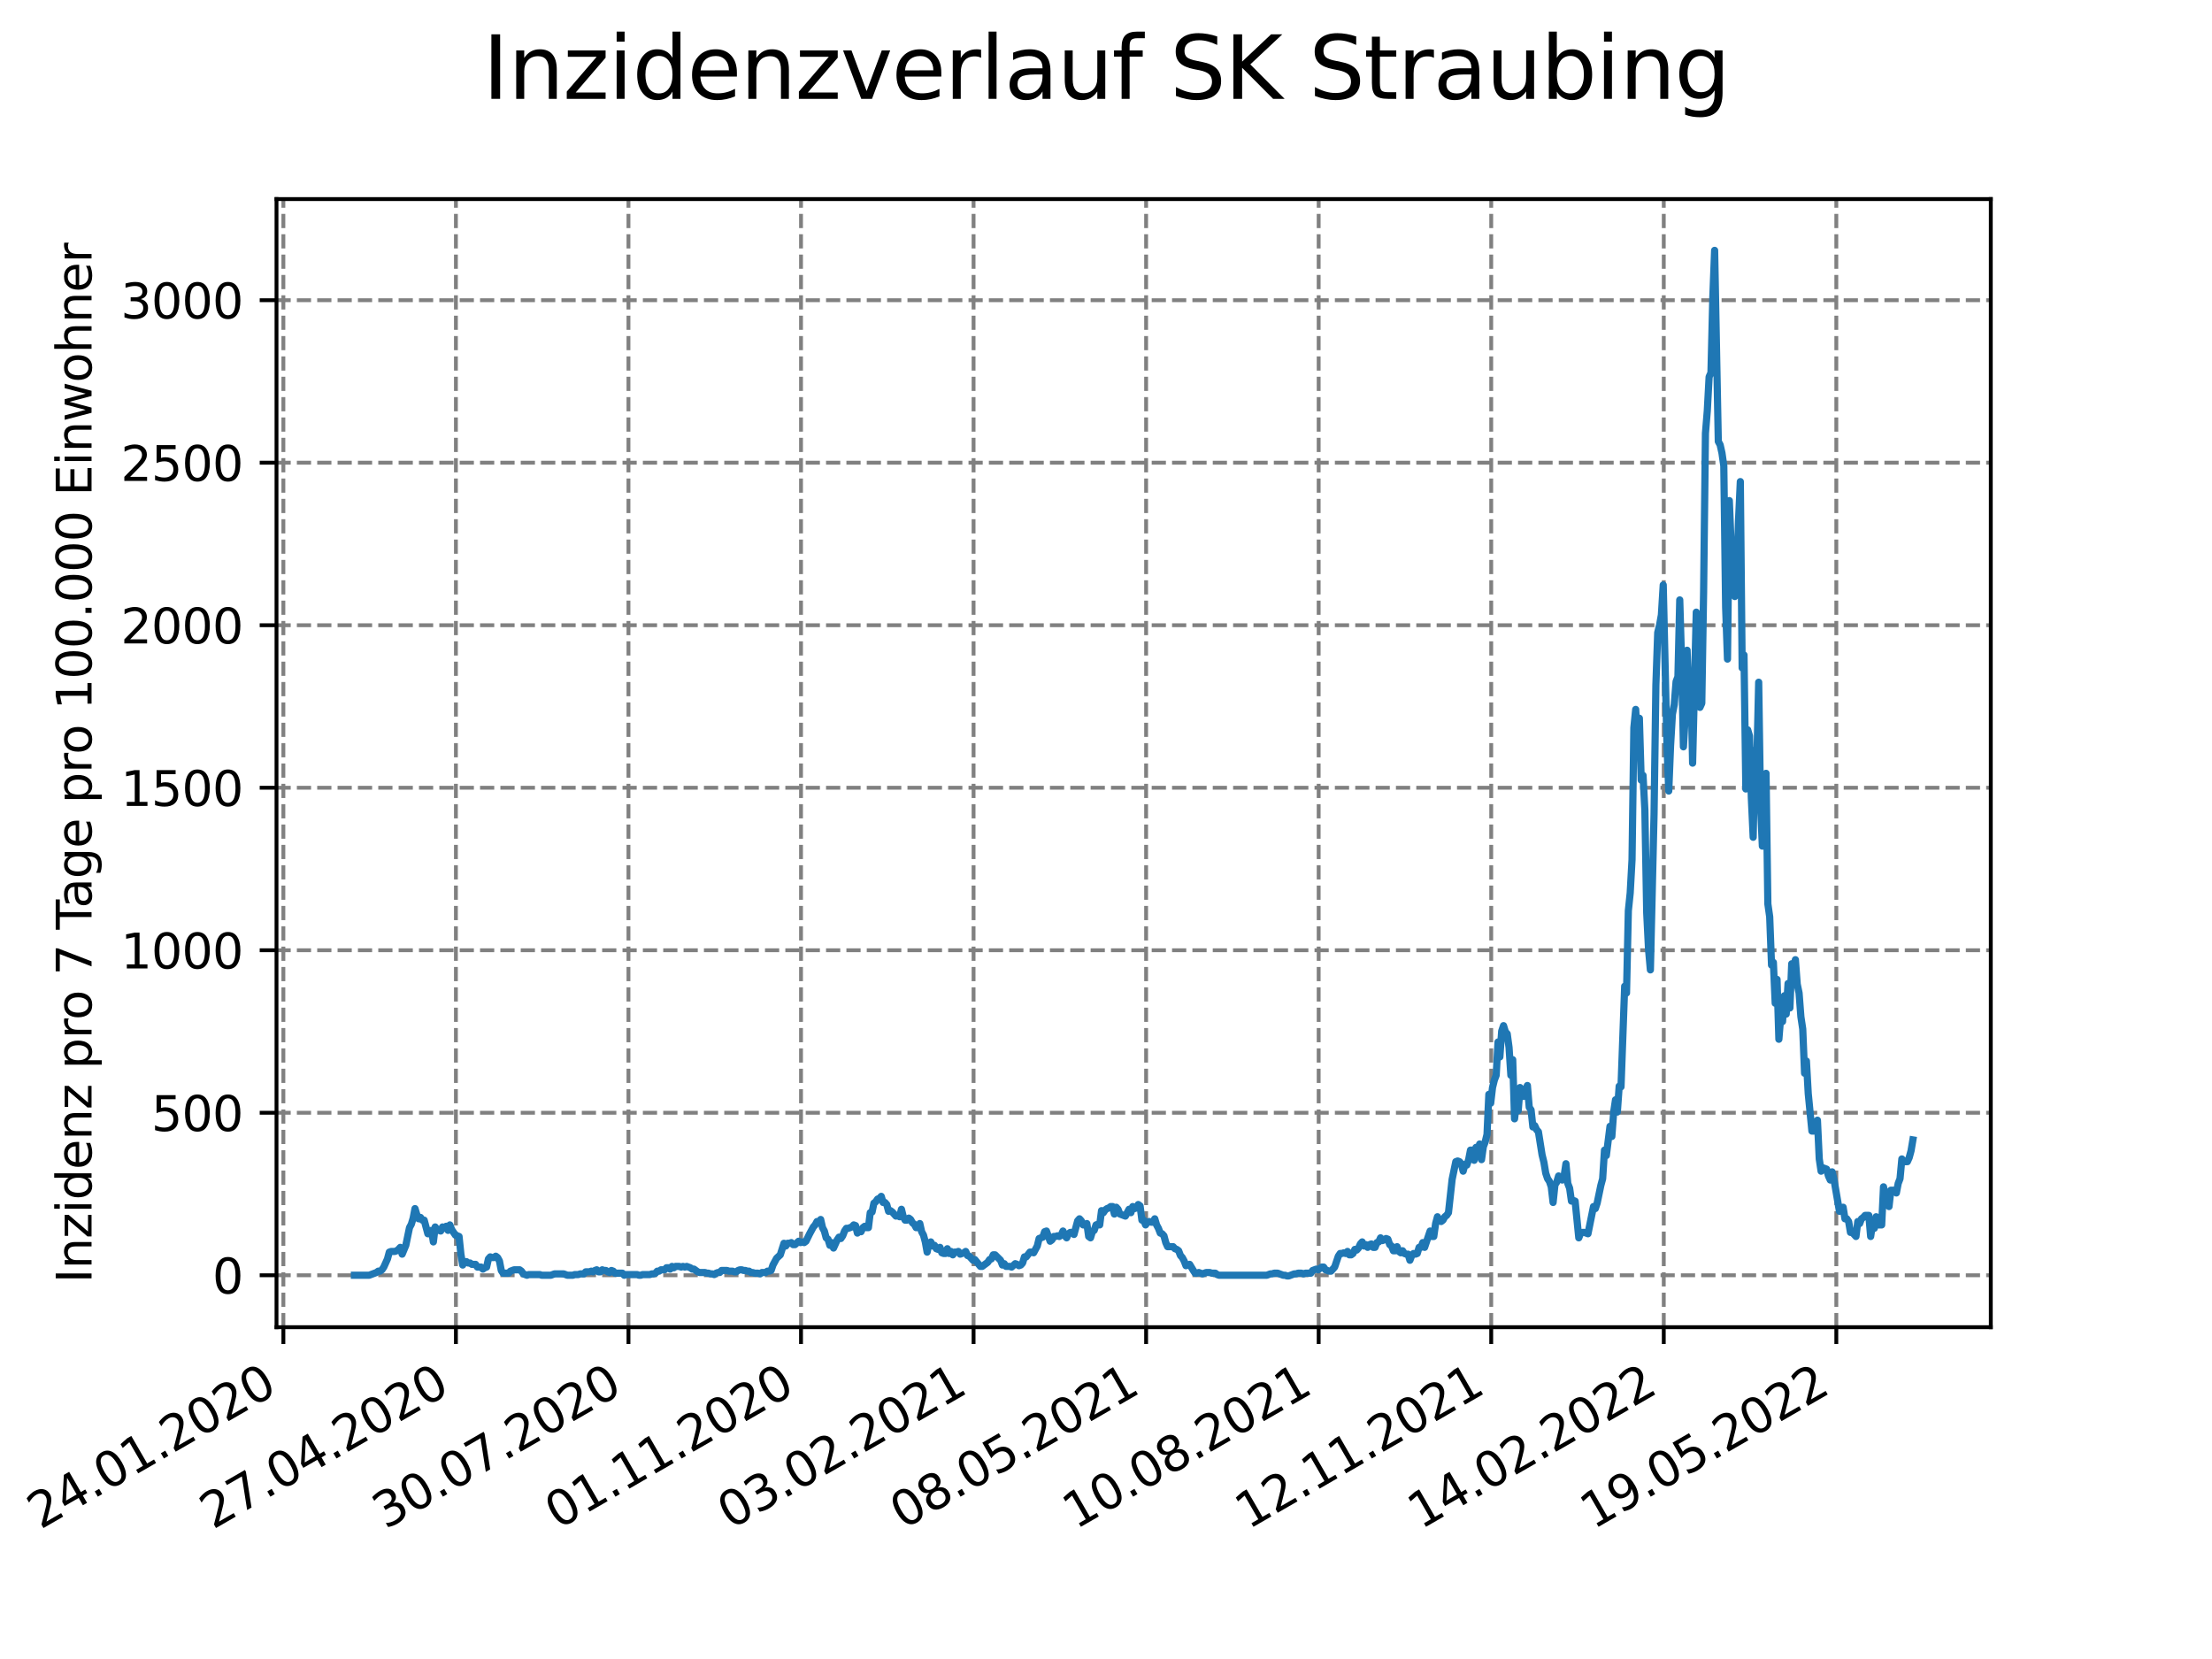 <?xml version="1.0" encoding="utf-8" standalone="no"?>
<!DOCTYPE svg PUBLIC "-//W3C//DTD SVG 1.1//EN"
  "http://www.w3.org/Graphics/SVG/1.1/DTD/svg11.dtd">
<svg xmlns:xlink="http://www.w3.org/1999/xlink" width="460.8pt" height="345.6pt" viewBox="0 0 460.8 345.6" xmlns="http://www.w3.org/2000/svg" version="1.1">
 <defs>
  <style type="text/css">*{stroke-linejoin: round; stroke-linecap: butt}</style>
 </defs>
 <g id="figure_1">
  <g id="patch_1">
   <path d="M 0 345.6 
L 460.8 345.6 
L 460.8 0 
L 0 0 
z
" style="fill: #ffffff"/>
  </g>
  <g id="axes_1">
   <g id="patch_2">
    <path d="M 57.6 276.48 
L 414.72 276.48 
L 414.72 41.472 
L 57.6 41.472 
z
" style="fill: #ffffff"/>
   </g>
   <g id="matplotlib.axis_1">
    <g id="xtick_1">
     <g id="line2d_1">
      <path d="M 59.031 276.48 
L 59.031 41.472 
" clip-path="url(#pa805d84075)" style="fill: none; stroke-dasharray: 2.96,1.28; stroke-dashoffset: 0; stroke: #808080; stroke-width: 0.8"/>
     </g>
     <g id="line2d_2">
      <defs>
       <path id="m23234b7710" d="M 0 0 
L 0 3.5 
" style="stroke: #000000; stroke-width: 0.8"/>
      </defs>
      <g>
       <use xlink:href="#m23234b7710" x="59.031" y="276.48" style="stroke: #000000; stroke-width: 0.8"/>
      </g>
     </g>
     <g id="text_1">
      <!-- 24.01.2020 -->
      <g transform="translate(8.406 318.689)rotate(-30)scale(0.1 -0.1)">
       <defs>
        <path id="DejaVuSans-32" d="M 1228 531 
L 3431 531 
L 3431 0 
L 469 0 
L 469 531 
Q 828 903 1448 1529 
Q 2069 2156 2228 2338 
Q 2531 2678 2651 2914 
Q 2772 3150 2772 3378 
Q 2772 3750 2511 3984 
Q 2250 4219 1831 4219 
Q 1534 4219 1204 4116 
Q 875 4013 500 3803 
L 500 4441 
Q 881 4594 1212 4672 
Q 1544 4750 1819 4750 
Q 2544 4750 2975 4387 
Q 3406 4025 3406 3419 
Q 3406 3131 3298 2873 
Q 3191 2616 2906 2266 
Q 2828 2175 2409 1742 
Q 1991 1309 1228 531 
z
" transform="scale(0.016)"/>
        <path id="DejaVuSans-34" d="M 2419 4116 
L 825 1625 
L 2419 1625 
L 2419 4116 
z
M 2253 4666 
L 3047 4666 
L 3047 1625 
L 3713 1625 
L 3713 1100 
L 3047 1100 
L 3047 0 
L 2419 0 
L 2419 1100 
L 313 1100 
L 313 1709 
L 2253 4666 
z
" transform="scale(0.016)"/>
        <path id="DejaVuSans-2e" d="M 684 794 
L 1344 794 
L 1344 0 
L 684 0 
L 684 794 
z
" transform="scale(0.016)"/>
        <path id="DejaVuSans-30" d="M 2034 4250 
Q 1547 4250 1301 3770 
Q 1056 3291 1056 2328 
Q 1056 1369 1301 889 
Q 1547 409 2034 409 
Q 2525 409 2770 889 
Q 3016 1369 3016 2328 
Q 3016 3291 2770 3770 
Q 2525 4250 2034 4250 
z
M 2034 4750 
Q 2819 4750 3233 4129 
Q 3647 3509 3647 2328 
Q 3647 1150 3233 529 
Q 2819 -91 2034 -91 
Q 1250 -91 836 529 
Q 422 1150 422 2328 
Q 422 3509 836 4129 
Q 1250 4750 2034 4750 
z
" transform="scale(0.016)"/>
        <path id="DejaVuSans-31" d="M 794 531 
L 1825 531 
L 1825 4091 
L 703 3866 
L 703 4441 
L 1819 4666 
L 2450 4666 
L 2450 531 
L 3481 531 
L 3481 0 
L 794 0 
L 794 531 
z
" transform="scale(0.016)"/>
       </defs>
       <use xlink:href="#DejaVuSans-32"/>
       <use xlink:href="#DejaVuSans-34" x="63.623"/>
       <use xlink:href="#DejaVuSans-2e" x="127.246"/>
       <use xlink:href="#DejaVuSans-30" x="159.033"/>
       <use xlink:href="#DejaVuSans-31" x="222.656"/>
       <use xlink:href="#DejaVuSans-2e" x="286.279"/>
       <use xlink:href="#DejaVuSans-32" x="318.066"/>
       <use xlink:href="#DejaVuSans-30" x="381.689"/>
       <use xlink:href="#DejaVuSans-32" x="445.312"/>
       <use xlink:href="#DejaVuSans-30" x="508.936"/>
      </g>
     </g>
    </g>
    <g id="xtick_2">
     <g id="line2d_3">
      <path d="M 94.976 276.48 
L 94.976 41.472 
" clip-path="url(#pa805d84075)" style="fill: none; stroke-dasharray: 2.96,1.28; stroke-dashoffset: 0; stroke: #808080; stroke-width: 0.8"/>
     </g>
     <g id="line2d_4">
      <g>
       <use xlink:href="#m23234b7710" x="94.976" y="276.48" style="stroke: #000000; stroke-width: 0.8"/>
      </g>
     </g>
     <g id="text_2">
      <!-- 27.04.2020 -->
      <g transform="translate(44.351 318.689)rotate(-30)scale(0.1 -0.1)">
       <defs>
        <path id="DejaVuSans-37" d="M 525 4666 
L 3525 4666 
L 3525 4397 
L 1831 0 
L 1172 0 
L 2766 4134 
L 525 4134 
L 525 4666 
z
" transform="scale(0.016)"/>
       </defs>
       <use xlink:href="#DejaVuSans-32"/>
       <use xlink:href="#DejaVuSans-37" x="63.623"/>
       <use xlink:href="#DejaVuSans-2e" x="127.246"/>
       <use xlink:href="#DejaVuSans-30" x="159.033"/>
       <use xlink:href="#DejaVuSans-34" x="222.656"/>
       <use xlink:href="#DejaVuSans-2e" x="286.279"/>
       <use xlink:href="#DejaVuSans-32" x="318.066"/>
       <use xlink:href="#DejaVuSans-30" x="381.689"/>
       <use xlink:href="#DejaVuSans-32" x="445.312"/>
       <use xlink:href="#DejaVuSans-30" x="508.936"/>
      </g>
     </g>
    </g>
    <g id="xtick_3">
     <g id="line2d_5">
      <path d="M 130.921 276.48 
L 130.921 41.472 
" clip-path="url(#pa805d84075)" style="fill: none; stroke-dasharray: 2.96,1.28; stroke-dashoffset: 0; stroke: #808080; stroke-width: 0.8"/>
     </g>
     <g id="line2d_6">
      <g>
       <use xlink:href="#m23234b7710" x="130.921" y="276.48" style="stroke: #000000; stroke-width: 0.8"/>
      </g>
     </g>
     <g id="text_3">
      <!-- 30.07.2020 -->
      <g transform="translate(80.296 318.689)rotate(-30)scale(0.1 -0.1)">
       <defs>
        <path id="DejaVuSans-33" d="M 2597 2516 
Q 3050 2419 3304 2112 
Q 3559 1806 3559 1356 
Q 3559 666 3084 287 
Q 2609 -91 1734 -91 
Q 1441 -91 1130 -33 
Q 819 25 488 141 
L 488 750 
Q 750 597 1062 519 
Q 1375 441 1716 441 
Q 2309 441 2620 675 
Q 2931 909 2931 1356 
Q 2931 1769 2642 2001 
Q 2353 2234 1838 2234 
L 1294 2234 
L 1294 2753 
L 1863 2753 
Q 2328 2753 2575 2939 
Q 2822 3125 2822 3475 
Q 2822 3834 2567 4026 
Q 2313 4219 1838 4219 
Q 1578 4219 1281 4162 
Q 984 4106 628 3988 
L 628 4550 
Q 988 4650 1302 4700 
Q 1616 4750 1894 4750 
Q 2613 4750 3031 4423 
Q 3450 4097 3450 3541 
Q 3450 3153 3228 2886 
Q 3006 2619 2597 2516 
z
" transform="scale(0.016)"/>
       </defs>
       <use xlink:href="#DejaVuSans-33"/>
       <use xlink:href="#DejaVuSans-30" x="63.623"/>
       <use xlink:href="#DejaVuSans-2e" x="127.246"/>
       <use xlink:href="#DejaVuSans-30" x="159.033"/>
       <use xlink:href="#DejaVuSans-37" x="222.656"/>
       <use xlink:href="#DejaVuSans-2e" x="286.279"/>
       <use xlink:href="#DejaVuSans-32" x="318.066"/>
       <use xlink:href="#DejaVuSans-30" x="381.689"/>
       <use xlink:href="#DejaVuSans-32" x="445.312"/>
       <use xlink:href="#DejaVuSans-30" x="508.936"/>
      </g>
     </g>
    </g>
    <g id="xtick_4">
     <g id="line2d_7">
      <path d="M 166.867 276.48 
L 166.867 41.472 
" clip-path="url(#pa805d84075)" style="fill: none; stroke-dasharray: 2.96,1.28; stroke-dashoffset: 0; stroke: #808080; stroke-width: 0.8"/>
     </g>
     <g id="line2d_8">
      <g>
       <use xlink:href="#m23234b7710" x="166.867" y="276.48" style="stroke: #000000; stroke-width: 0.8"/>
      </g>
     </g>
     <g id="text_4">
      <!-- 01.11.2020 -->
      <g transform="translate(116.241 318.689)rotate(-30)scale(0.1 -0.1)">
       <use xlink:href="#DejaVuSans-30"/>
       <use xlink:href="#DejaVuSans-31" x="63.623"/>
       <use xlink:href="#DejaVuSans-2e" x="127.246"/>
       <use xlink:href="#DejaVuSans-31" x="159.033"/>
       <use xlink:href="#DejaVuSans-31" x="222.656"/>
       <use xlink:href="#DejaVuSans-2e" x="286.279"/>
       <use xlink:href="#DejaVuSans-32" x="318.066"/>
       <use xlink:href="#DejaVuSans-30" x="381.689"/>
       <use xlink:href="#DejaVuSans-32" x="445.312"/>
       <use xlink:href="#DejaVuSans-30" x="508.936"/>
      </g>
     </g>
    </g>
    <g id="xtick_5">
     <g id="line2d_9">
      <path d="M 202.812 276.48 
L 202.812 41.472 
" clip-path="url(#pa805d84075)" style="fill: none; stroke-dasharray: 2.96,1.28; stroke-dashoffset: 0; stroke: #808080; stroke-width: 0.8"/>
     </g>
     <g id="line2d_10">
      <g>
       <use xlink:href="#m23234b7710" x="202.812" y="276.48" style="stroke: #000000; stroke-width: 0.8"/>
      </g>
     </g>
     <g id="text_5">
      <!-- 03.02.2021 -->
      <g transform="translate(152.187 318.689)rotate(-30)scale(0.1 -0.1)">
       <use xlink:href="#DejaVuSans-30"/>
       <use xlink:href="#DejaVuSans-33" x="63.623"/>
       <use xlink:href="#DejaVuSans-2e" x="127.246"/>
       <use xlink:href="#DejaVuSans-30" x="159.033"/>
       <use xlink:href="#DejaVuSans-32" x="222.656"/>
       <use xlink:href="#DejaVuSans-2e" x="286.279"/>
       <use xlink:href="#DejaVuSans-32" x="318.066"/>
       <use xlink:href="#DejaVuSans-30" x="381.689"/>
       <use xlink:href="#DejaVuSans-32" x="445.312"/>
       <use xlink:href="#DejaVuSans-31" x="508.936"/>
      </g>
     </g>
    </g>
    <g id="xtick_6">
     <g id="line2d_11">
      <path d="M 238.757 276.48 
L 238.757 41.472 
" clip-path="url(#pa805d84075)" style="fill: none; stroke-dasharray: 2.96,1.28; stroke-dashoffset: 0; stroke: #808080; stroke-width: 0.8"/>
     </g>
     <g id="line2d_12">
      <g>
       <use xlink:href="#m23234b7710" x="238.757" y="276.48" style="stroke: #000000; stroke-width: 0.8"/>
      </g>
     </g>
     <g id="text_6">
      <!-- 08.05.2021 -->
      <g transform="translate(188.132 318.689)rotate(-30)scale(0.1 -0.1)">
       <defs>
        <path id="DejaVuSans-38" d="M 2034 2216 
Q 1584 2216 1326 1975 
Q 1069 1734 1069 1313 
Q 1069 891 1326 650 
Q 1584 409 2034 409 
Q 2484 409 2743 651 
Q 3003 894 3003 1313 
Q 3003 1734 2745 1975 
Q 2488 2216 2034 2216 
z
M 1403 2484 
Q 997 2584 770 2862 
Q 544 3141 544 3541 
Q 544 4100 942 4425 
Q 1341 4750 2034 4750 
Q 2731 4750 3128 4425 
Q 3525 4100 3525 3541 
Q 3525 3141 3298 2862 
Q 3072 2584 2669 2484 
Q 3125 2378 3379 2068 
Q 3634 1759 3634 1313 
Q 3634 634 3220 271 
Q 2806 -91 2034 -91 
Q 1263 -91 848 271 
Q 434 634 434 1313 
Q 434 1759 690 2068 
Q 947 2378 1403 2484 
z
M 1172 3481 
Q 1172 3119 1398 2916 
Q 1625 2713 2034 2713 
Q 2441 2713 2670 2916 
Q 2900 3119 2900 3481 
Q 2900 3844 2670 4047 
Q 2441 4250 2034 4250 
Q 1625 4250 1398 4047 
Q 1172 3844 1172 3481 
z
" transform="scale(0.016)"/>
        <path id="DejaVuSans-35" d="M 691 4666 
L 3169 4666 
L 3169 4134 
L 1269 4134 
L 1269 2991 
Q 1406 3038 1543 3061 
Q 1681 3084 1819 3084 
Q 2600 3084 3056 2656 
Q 3513 2228 3513 1497 
Q 3513 744 3044 326 
Q 2575 -91 1722 -91 
Q 1428 -91 1123 -41 
Q 819 9 494 109 
L 494 744 
Q 775 591 1075 516 
Q 1375 441 1709 441 
Q 2250 441 2565 725 
Q 2881 1009 2881 1497 
Q 2881 1984 2565 2268 
Q 2250 2553 1709 2553 
Q 1456 2553 1204 2497 
Q 953 2441 691 2322 
L 691 4666 
z
" transform="scale(0.016)"/>
       </defs>
       <use xlink:href="#DejaVuSans-30"/>
       <use xlink:href="#DejaVuSans-38" x="63.623"/>
       <use xlink:href="#DejaVuSans-2e" x="127.246"/>
       <use xlink:href="#DejaVuSans-30" x="159.033"/>
       <use xlink:href="#DejaVuSans-35" x="222.656"/>
       <use xlink:href="#DejaVuSans-2e" x="286.279"/>
       <use xlink:href="#DejaVuSans-32" x="318.066"/>
       <use xlink:href="#DejaVuSans-30" x="381.689"/>
       <use xlink:href="#DejaVuSans-32" x="445.312"/>
       <use xlink:href="#DejaVuSans-31" x="508.936"/>
      </g>
     </g>
    </g>
    <g id="xtick_7">
     <g id="line2d_13">
      <path d="M 274.702 276.48 
L 274.702 41.472 
" clip-path="url(#pa805d84075)" style="fill: none; stroke-dasharray: 2.96,1.28; stroke-dashoffset: 0; stroke: #808080; stroke-width: 0.8"/>
     </g>
     <g id="line2d_14">
      <g>
       <use xlink:href="#m23234b7710" x="274.702" y="276.48" style="stroke: #000000; stroke-width: 0.8"/>
      </g>
     </g>
     <g id="text_7">
      <!-- 10.08.2021 -->
      <g transform="translate(224.077 318.689)rotate(-30)scale(0.1 -0.1)">
       <use xlink:href="#DejaVuSans-31"/>
       <use xlink:href="#DejaVuSans-30" x="63.623"/>
       <use xlink:href="#DejaVuSans-2e" x="127.246"/>
       <use xlink:href="#DejaVuSans-30" x="159.033"/>
       <use xlink:href="#DejaVuSans-38" x="222.656"/>
       <use xlink:href="#DejaVuSans-2e" x="286.279"/>
       <use xlink:href="#DejaVuSans-32" x="318.066"/>
       <use xlink:href="#DejaVuSans-30" x="381.689"/>
       <use xlink:href="#DejaVuSans-32" x="445.312"/>
       <use xlink:href="#DejaVuSans-31" x="508.936"/>
      </g>
     </g>
    </g>
    <g id="xtick_8">
     <g id="line2d_15">
      <path d="M 310.648 276.48 
L 310.648 41.472 
" clip-path="url(#pa805d84075)" style="fill: none; stroke-dasharray: 2.96,1.28; stroke-dashoffset: 0; stroke: #808080; stroke-width: 0.8"/>
     </g>
     <g id="line2d_16">
      <g>
       <use xlink:href="#m23234b7710" x="310.648" y="276.48" style="stroke: #000000; stroke-width: 0.8"/>
      </g>
     </g>
     <g id="text_8">
      <!-- 12.11.2021 -->
      <g transform="translate(260.022 318.689)rotate(-30)scale(0.1 -0.1)">
       <use xlink:href="#DejaVuSans-31"/>
       <use xlink:href="#DejaVuSans-32" x="63.623"/>
       <use xlink:href="#DejaVuSans-2e" x="127.246"/>
       <use xlink:href="#DejaVuSans-31" x="159.033"/>
       <use xlink:href="#DejaVuSans-31" x="222.656"/>
       <use xlink:href="#DejaVuSans-2e" x="286.279"/>
       <use xlink:href="#DejaVuSans-32" x="318.066"/>
       <use xlink:href="#DejaVuSans-30" x="381.689"/>
       <use xlink:href="#DejaVuSans-32" x="445.312"/>
       <use xlink:href="#DejaVuSans-31" x="508.936"/>
      </g>
     </g>
    </g>
    <g id="xtick_9">
     <g id="line2d_17">
      <path d="M 346.593 276.48 
L 346.593 41.472 
" clip-path="url(#pa805d84075)" style="fill: none; stroke-dasharray: 2.96,1.28; stroke-dashoffset: 0; stroke: #808080; stroke-width: 0.8"/>
     </g>
     <g id="line2d_18">
      <g>
       <use xlink:href="#m23234b7710" x="346.593" y="276.48" style="stroke: #000000; stroke-width: 0.8"/>
      </g>
     </g>
     <g id="text_9">
      <!-- 14.02.2022 -->
      <g transform="translate(295.968 318.689)rotate(-30)scale(0.1 -0.1)">
       <use xlink:href="#DejaVuSans-31"/>
       <use xlink:href="#DejaVuSans-34" x="63.623"/>
       <use xlink:href="#DejaVuSans-2e" x="127.246"/>
       <use xlink:href="#DejaVuSans-30" x="159.033"/>
       <use xlink:href="#DejaVuSans-32" x="222.656"/>
       <use xlink:href="#DejaVuSans-2e" x="286.279"/>
       <use xlink:href="#DejaVuSans-32" x="318.066"/>
       <use xlink:href="#DejaVuSans-30" x="381.689"/>
       <use xlink:href="#DejaVuSans-32" x="445.312"/>
       <use xlink:href="#DejaVuSans-32" x="508.936"/>
      </g>
     </g>
    </g>
    <g id="xtick_10">
     <g id="line2d_19">
      <path d="M 382.538 276.48 
L 382.538 41.472 
" clip-path="url(#pa805d84075)" style="fill: none; stroke-dasharray: 2.96,1.28; stroke-dashoffset: 0; stroke: #808080; stroke-width: 0.8"/>
     </g>
     <g id="line2d_20">
      <g>
       <use xlink:href="#m23234b7710" x="382.538" y="276.48" style="stroke: #000000; stroke-width: 0.8"/>
      </g>
     </g>
     <g id="text_10">
      <!-- 19.05.2022 -->
      <g transform="translate(331.913 318.689)rotate(-30)scale(0.1 -0.1)">
       <defs>
        <path id="DejaVuSans-39" d="M 703 97 
L 703 672 
Q 941 559 1184 500 
Q 1428 441 1663 441 
Q 2288 441 2617 861 
Q 2947 1281 2994 2138 
Q 2813 1869 2534 1725 
Q 2256 1581 1919 1581 
Q 1219 1581 811 2004 
Q 403 2428 403 3163 
Q 403 3881 828 4315 
Q 1253 4750 1959 4750 
Q 2769 4750 3195 4129 
Q 3622 3509 3622 2328 
Q 3622 1225 3098 567 
Q 2575 -91 1691 -91 
Q 1453 -91 1209 -44 
Q 966 3 703 97 
z
M 1959 2075 
Q 2384 2075 2632 2365 
Q 2881 2656 2881 3163 
Q 2881 3666 2632 3958 
Q 2384 4250 1959 4250 
Q 1534 4250 1286 3958 
Q 1038 3666 1038 3163 
Q 1038 2656 1286 2365 
Q 1534 2075 1959 2075 
z
" transform="scale(0.016)"/>
       </defs>
       <use xlink:href="#DejaVuSans-31"/>
       <use xlink:href="#DejaVuSans-39" x="63.623"/>
       <use xlink:href="#DejaVuSans-2e" x="127.246"/>
       <use xlink:href="#DejaVuSans-30" x="159.033"/>
       <use xlink:href="#DejaVuSans-35" x="222.656"/>
       <use xlink:href="#DejaVuSans-2e" x="286.279"/>
       <use xlink:href="#DejaVuSans-32" x="318.066"/>
       <use xlink:href="#DejaVuSans-30" x="381.689"/>
       <use xlink:href="#DejaVuSans-32" x="445.312"/>
       <use xlink:href="#DejaVuSans-32" x="508.936"/>
      </g>
     </g>
    </g>
   </g>
   <g id="matplotlib.axis_2">
    <g id="ytick_1">
     <g id="line2d_21">
      <path d="M 57.6 265.656 
L 414.72 265.656 
" clip-path="url(#pa805d84075)" style="fill: none; stroke-dasharray: 2.96,1.28; stroke-dashoffset: 0; stroke: #808080; stroke-width: 0.8"/>
     </g>
     <g id="line2d_22">
      <defs>
       <path id="m316c65da62" d="M 0 0 
L -3.5 0 
" style="stroke: #000000; stroke-width: 0.8"/>
      </defs>
      <g>
       <use xlink:href="#m316c65da62" x="57.6" y="265.656" style="stroke: #000000; stroke-width: 0.8"/>
      </g>
     </g>
     <g id="text_11">
      <!-- 0 -->
      <g transform="translate(44.237 269.455)scale(0.1 -0.1)">
       <use xlink:href="#DejaVuSans-30"/>
      </g>
     </g>
    </g>
    <g id="ytick_2">
     <g id="line2d_23">
      <path d="M 57.6 231.803 
L 414.72 231.803 
" clip-path="url(#pa805d84075)" style="fill: none; stroke-dasharray: 2.96,1.28; stroke-dashoffset: 0; stroke: #808080; stroke-width: 0.8"/>
     </g>
     <g id="line2d_24">
      <g>
       <use xlink:href="#m316c65da62" x="57.6" y="231.803" style="stroke: #000000; stroke-width: 0.8"/>
      </g>
     </g>
     <g id="text_12">
      <!-- 500 -->
      <g transform="translate(31.512 235.602)scale(0.1 -0.1)">
       <use xlink:href="#DejaVuSans-35"/>
       <use xlink:href="#DejaVuSans-30" x="63.623"/>
       <use xlink:href="#DejaVuSans-30" x="127.246"/>
      </g>
     </g>
    </g>
    <g id="ytick_3">
     <g id="line2d_25">
      <path d="M 57.6 197.949 
L 414.72 197.949 
" clip-path="url(#pa805d84075)" style="fill: none; stroke-dasharray: 2.96,1.28; stroke-dashoffset: 0; stroke: #808080; stroke-width: 0.8"/>
     </g>
     <g id="line2d_26">
      <g>
       <use xlink:href="#m316c65da62" x="57.6" y="197.949" style="stroke: #000000; stroke-width: 0.8"/>
      </g>
     </g>
     <g id="text_13">
      <!-- 1000 -->
      <g transform="translate(25.15 201.748)scale(0.1 -0.1)">
       <use xlink:href="#DejaVuSans-31"/>
       <use xlink:href="#DejaVuSans-30" x="63.623"/>
       <use xlink:href="#DejaVuSans-30" x="127.246"/>
       <use xlink:href="#DejaVuSans-30" x="190.869"/>
      </g>
     </g>
    </g>
    <g id="ytick_4">
     <g id="line2d_27">
      <path d="M 57.6 164.095 
L 414.72 164.095 
" clip-path="url(#pa805d84075)" style="fill: none; stroke-dasharray: 2.96,1.28; stroke-dashoffset: 0; stroke: #808080; stroke-width: 0.8"/>
     </g>
     <g id="line2d_28">
      <g>
       <use xlink:href="#m316c65da62" x="57.6" y="164.095" style="stroke: #000000; stroke-width: 0.8"/>
      </g>
     </g>
     <g id="text_14">
      <!-- 1500 -->
      <g transform="translate(25.15 167.895)scale(0.1 -0.1)">
       <use xlink:href="#DejaVuSans-31"/>
       <use xlink:href="#DejaVuSans-35" x="63.623"/>
       <use xlink:href="#DejaVuSans-30" x="127.246"/>
       <use xlink:href="#DejaVuSans-30" x="190.869"/>
      </g>
     </g>
    </g>
    <g id="ytick_5">
     <g id="line2d_29">
      <path d="M 57.6 130.242 
L 414.72 130.242 
" clip-path="url(#pa805d84075)" style="fill: none; stroke-dasharray: 2.96,1.28; stroke-dashoffset: 0; stroke: #808080; stroke-width: 0.8"/>
     </g>
     <g id="line2d_30">
      <g>
       <use xlink:href="#m316c65da62" x="57.6" y="130.242" style="stroke: #000000; stroke-width: 0.8"/>
      </g>
     </g>
     <g id="text_15">
      <!-- 2000 -->
      <g transform="translate(25.15 134.041)scale(0.1 -0.1)">
       <use xlink:href="#DejaVuSans-32"/>
       <use xlink:href="#DejaVuSans-30" x="63.623"/>
       <use xlink:href="#DejaVuSans-30" x="127.246"/>
       <use xlink:href="#DejaVuSans-30" x="190.869"/>
      </g>
     </g>
    </g>
    <g id="ytick_6">
     <g id="line2d_31">
      <path d="M 57.6 96.388 
L 414.72 96.388 
" clip-path="url(#pa805d84075)" style="fill: none; stroke-dasharray: 2.96,1.28; stroke-dashoffset: 0; stroke: #808080; stroke-width: 0.8"/>
     </g>
     <g id="line2d_32">
      <g>
       <use xlink:href="#m316c65da62" x="57.6" y="96.388" style="stroke: #000000; stroke-width: 0.8"/>
      </g>
     </g>
     <g id="text_16">
      <!-- 2500 -->
      <g transform="translate(25.15 100.187)scale(0.1 -0.1)">
       <use xlink:href="#DejaVuSans-32"/>
       <use xlink:href="#DejaVuSans-35" x="63.623"/>
       <use xlink:href="#DejaVuSans-30" x="127.246"/>
       <use xlink:href="#DejaVuSans-30" x="190.869"/>
      </g>
     </g>
    </g>
    <g id="ytick_7">
     <g id="line2d_33">
      <path d="M 57.6 62.535 
L 414.72 62.535 
" clip-path="url(#pa805d84075)" style="fill: none; stroke-dasharray: 2.96,1.28; stroke-dashoffset: 0; stroke: #808080; stroke-width: 0.8"/>
     </g>
     <g id="line2d_34">
      <g>
       <use xlink:href="#m316c65da62" x="57.6" y="62.535" style="stroke: #000000; stroke-width: 0.8"/>
      </g>
     </g>
     <g id="text_17">
      <!-- 3000 -->
      <g transform="translate(25.15 66.334)scale(0.1 -0.1)">
       <use xlink:href="#DejaVuSans-33"/>
       <use xlink:href="#DejaVuSans-30" x="63.623"/>
       <use xlink:href="#DejaVuSans-30" x="127.246"/>
       <use xlink:href="#DejaVuSans-30" x="190.869"/>
      </g>
     </g>
    </g>
    <g id="text_18">
     <!-- Inzidenz pro 7 Tage pro 100.000 Einwohner -->
     <g transform="translate(19.07 267.301)rotate(-90)scale(0.1 -0.1)">
      <defs>
       <path id="DejaVuSans-49" d="M 628 4666 
L 1259 4666 
L 1259 0 
L 628 0 
L 628 4666 
z
" transform="scale(0.016)"/>
       <path id="DejaVuSans-6e" d="M 3513 2113 
L 3513 0 
L 2938 0 
L 2938 2094 
Q 2938 2591 2744 2837 
Q 2550 3084 2163 3084 
Q 1697 3084 1428 2787 
Q 1159 2491 1159 1978 
L 1159 0 
L 581 0 
L 581 3500 
L 1159 3500 
L 1159 2956 
Q 1366 3272 1645 3428 
Q 1925 3584 2291 3584 
Q 2894 3584 3203 3211 
Q 3513 2838 3513 2113 
z
" transform="scale(0.016)"/>
       <path id="DejaVuSans-7a" d="M 353 3500 
L 3084 3500 
L 3084 2975 
L 922 459 
L 3084 459 
L 3084 0 
L 275 0 
L 275 525 
L 2438 3041 
L 353 3041 
L 353 3500 
z
" transform="scale(0.016)"/>
       <path id="DejaVuSans-69" d="M 603 3500 
L 1178 3500 
L 1178 0 
L 603 0 
L 603 3500 
z
M 603 4863 
L 1178 4863 
L 1178 4134 
L 603 4134 
L 603 4863 
z
" transform="scale(0.016)"/>
       <path id="DejaVuSans-64" d="M 2906 2969 
L 2906 4863 
L 3481 4863 
L 3481 0 
L 2906 0 
L 2906 525 
Q 2725 213 2448 61 
Q 2172 -91 1784 -91 
Q 1150 -91 751 415 
Q 353 922 353 1747 
Q 353 2572 751 3078 
Q 1150 3584 1784 3584 
Q 2172 3584 2448 3432 
Q 2725 3281 2906 2969 
z
M 947 1747 
Q 947 1113 1208 752 
Q 1469 391 1925 391 
Q 2381 391 2643 752 
Q 2906 1113 2906 1747 
Q 2906 2381 2643 2742 
Q 2381 3103 1925 3103 
Q 1469 3103 1208 2742 
Q 947 2381 947 1747 
z
" transform="scale(0.016)"/>
       <path id="DejaVuSans-65" d="M 3597 1894 
L 3597 1613 
L 953 1613 
Q 991 1019 1311 708 
Q 1631 397 2203 397 
Q 2534 397 2845 478 
Q 3156 559 3463 722 
L 3463 178 
Q 3153 47 2828 -22 
Q 2503 -91 2169 -91 
Q 1331 -91 842 396 
Q 353 884 353 1716 
Q 353 2575 817 3079 
Q 1281 3584 2069 3584 
Q 2775 3584 3186 3129 
Q 3597 2675 3597 1894 
z
M 3022 2063 
Q 3016 2534 2758 2815 
Q 2500 3097 2075 3097 
Q 1594 3097 1305 2825 
Q 1016 2553 972 2059 
L 3022 2063 
z
" transform="scale(0.016)"/>
       <path id="DejaVuSans-20" transform="scale(0.016)"/>
       <path id="DejaVuSans-70" d="M 1159 525 
L 1159 -1331 
L 581 -1331 
L 581 3500 
L 1159 3500 
L 1159 2969 
Q 1341 3281 1617 3432 
Q 1894 3584 2278 3584 
Q 2916 3584 3314 3078 
Q 3713 2572 3713 1747 
Q 3713 922 3314 415 
Q 2916 -91 2278 -91 
Q 1894 -91 1617 61 
Q 1341 213 1159 525 
z
M 3116 1747 
Q 3116 2381 2855 2742 
Q 2594 3103 2138 3103 
Q 1681 3103 1420 2742 
Q 1159 2381 1159 1747 
Q 1159 1113 1420 752 
Q 1681 391 2138 391 
Q 2594 391 2855 752 
Q 3116 1113 3116 1747 
z
" transform="scale(0.016)"/>
       <path id="DejaVuSans-72" d="M 2631 2963 
Q 2534 3019 2420 3045 
Q 2306 3072 2169 3072 
Q 1681 3072 1420 2755 
Q 1159 2438 1159 1844 
L 1159 0 
L 581 0 
L 581 3500 
L 1159 3500 
L 1159 2956 
Q 1341 3275 1631 3429 
Q 1922 3584 2338 3584 
Q 2397 3584 2469 3576 
Q 2541 3569 2628 3553 
L 2631 2963 
z
" transform="scale(0.016)"/>
       <path id="DejaVuSans-6f" d="M 1959 3097 
Q 1497 3097 1228 2736 
Q 959 2375 959 1747 
Q 959 1119 1226 758 
Q 1494 397 1959 397 
Q 2419 397 2687 759 
Q 2956 1122 2956 1747 
Q 2956 2369 2687 2733 
Q 2419 3097 1959 3097 
z
M 1959 3584 
Q 2709 3584 3137 3096 
Q 3566 2609 3566 1747 
Q 3566 888 3137 398 
Q 2709 -91 1959 -91 
Q 1206 -91 779 398 
Q 353 888 353 1747 
Q 353 2609 779 3096 
Q 1206 3584 1959 3584 
z
" transform="scale(0.016)"/>
       <path id="DejaVuSans-54" d="M -19 4666 
L 3928 4666 
L 3928 4134 
L 2272 4134 
L 2272 0 
L 1638 0 
L 1638 4134 
L -19 4134 
L -19 4666 
z
" transform="scale(0.016)"/>
       <path id="DejaVuSans-61" d="M 2194 1759 
Q 1497 1759 1228 1600 
Q 959 1441 959 1056 
Q 959 750 1161 570 
Q 1363 391 1709 391 
Q 2188 391 2477 730 
Q 2766 1069 2766 1631 
L 2766 1759 
L 2194 1759 
z
M 3341 1997 
L 3341 0 
L 2766 0 
L 2766 531 
Q 2569 213 2275 61 
Q 1981 -91 1556 -91 
Q 1019 -91 701 211 
Q 384 513 384 1019 
Q 384 1609 779 1909 
Q 1175 2209 1959 2209 
L 2766 2209 
L 2766 2266 
Q 2766 2663 2505 2880 
Q 2244 3097 1772 3097 
Q 1472 3097 1187 3025 
Q 903 2953 641 2809 
L 641 3341 
Q 956 3463 1253 3523 
Q 1550 3584 1831 3584 
Q 2591 3584 2966 3190 
Q 3341 2797 3341 1997 
z
" transform="scale(0.016)"/>
       <path id="DejaVuSans-67" d="M 2906 1791 
Q 2906 2416 2648 2759 
Q 2391 3103 1925 3103 
Q 1463 3103 1205 2759 
Q 947 2416 947 1791 
Q 947 1169 1205 825 
Q 1463 481 1925 481 
Q 2391 481 2648 825 
Q 2906 1169 2906 1791 
z
M 3481 434 
Q 3481 -459 3084 -895 
Q 2688 -1331 1869 -1331 
Q 1566 -1331 1297 -1286 
Q 1028 -1241 775 -1147 
L 775 -588 
Q 1028 -725 1275 -790 
Q 1522 -856 1778 -856 
Q 2344 -856 2625 -561 
Q 2906 -266 2906 331 
L 2906 616 
Q 2728 306 2450 153 
Q 2172 0 1784 0 
Q 1141 0 747 490 
Q 353 981 353 1791 
Q 353 2603 747 3093 
Q 1141 3584 1784 3584 
Q 2172 3584 2450 3431 
Q 2728 3278 2906 2969 
L 2906 3500 
L 3481 3500 
L 3481 434 
z
" transform="scale(0.016)"/>
       <path id="DejaVuSans-45" d="M 628 4666 
L 3578 4666 
L 3578 4134 
L 1259 4134 
L 1259 2753 
L 3481 2753 
L 3481 2222 
L 1259 2222 
L 1259 531 
L 3634 531 
L 3634 0 
L 628 0 
L 628 4666 
z
" transform="scale(0.016)"/>
       <path id="DejaVuSans-77" d="M 269 3500 
L 844 3500 
L 1563 769 
L 2278 3500 
L 2956 3500 
L 3675 769 
L 4391 3500 
L 4966 3500 
L 4050 0 
L 3372 0 
L 2619 2869 
L 1863 0 
L 1184 0 
L 269 3500 
z
" transform="scale(0.016)"/>
       <path id="DejaVuSans-68" d="M 3513 2113 
L 3513 0 
L 2938 0 
L 2938 2094 
Q 2938 2591 2744 2837 
Q 2550 3084 2163 3084 
Q 1697 3084 1428 2787 
Q 1159 2491 1159 1978 
L 1159 0 
L 581 0 
L 581 4863 
L 1159 4863 
L 1159 2956 
Q 1366 3272 1645 3428 
Q 1925 3584 2291 3584 
Q 2894 3584 3203 3211 
Q 3513 2838 3513 2113 
z
" transform="scale(0.016)"/>
      </defs>
      <use xlink:href="#DejaVuSans-49"/>
      <use xlink:href="#DejaVuSans-6e" x="29.492"/>
      <use xlink:href="#DejaVuSans-7a" x="92.871"/>
      <use xlink:href="#DejaVuSans-69" x="145.361"/>
      <use xlink:href="#DejaVuSans-64" x="173.145"/>
      <use xlink:href="#DejaVuSans-65" x="236.621"/>
      <use xlink:href="#DejaVuSans-6e" x="298.145"/>
      <use xlink:href="#DejaVuSans-7a" x="361.523"/>
      <use xlink:href="#DejaVuSans-20" x="414.014"/>
      <use xlink:href="#DejaVuSans-70" x="445.801"/>
      <use xlink:href="#DejaVuSans-72" x="509.277"/>
      <use xlink:href="#DejaVuSans-6f" x="548.141"/>
      <use xlink:href="#DejaVuSans-20" x="609.322"/>
      <use xlink:href="#DejaVuSans-37" x="641.109"/>
      <use xlink:href="#DejaVuSans-20" x="704.732"/>
      <use xlink:href="#DejaVuSans-54" x="736.52"/>
      <use xlink:href="#DejaVuSans-61" x="781.104"/>
      <use xlink:href="#DejaVuSans-67" x="842.383"/>
      <use xlink:href="#DejaVuSans-65" x="905.859"/>
      <use xlink:href="#DejaVuSans-20" x="967.383"/>
      <use xlink:href="#DejaVuSans-70" x="999.17"/>
      <use xlink:href="#DejaVuSans-72" x="1062.646"/>
      <use xlink:href="#DejaVuSans-6f" x="1101.51"/>
      <use xlink:href="#DejaVuSans-20" x="1162.691"/>
      <use xlink:href="#DejaVuSans-31" x="1194.479"/>
      <use xlink:href="#DejaVuSans-30" x="1258.102"/>
      <use xlink:href="#DejaVuSans-30" x="1321.725"/>
      <use xlink:href="#DejaVuSans-2e" x="1385.348"/>
      <use xlink:href="#DejaVuSans-30" x="1417.135"/>
      <use xlink:href="#DejaVuSans-30" x="1480.758"/>
      <use xlink:href="#DejaVuSans-30" x="1544.381"/>
      <use xlink:href="#DejaVuSans-20" x="1608.004"/>
      <use xlink:href="#DejaVuSans-45" x="1639.791"/>
      <use xlink:href="#DejaVuSans-69" x="1702.975"/>
      <use xlink:href="#DejaVuSans-6e" x="1730.758"/>
      <use xlink:href="#DejaVuSans-77" x="1794.137"/>
      <use xlink:href="#DejaVuSans-6f" x="1875.924"/>
      <use xlink:href="#DejaVuSans-68" x="1937.105"/>
      <use xlink:href="#DejaVuSans-6e" x="2000.484"/>
      <use xlink:href="#DejaVuSans-65" x="2063.863"/>
      <use xlink:href="#DejaVuSans-72" x="2125.387"/>
     </g>
    </g>
   </g>
   <g id="line2d_35">
    <path d="M 73.833 265.656 
L 76.892 265.656 
L 78.421 265.089 
L 78.804 264.806 
L 79.186 264.806 
L 79.569 264.523 
L 79.951 263.956 
L 80.716 262.256 
L 81.098 260.839 
L 81.481 260.698 
L 82.245 260.698 
L 82.628 260.556 
L 83.01 260.273 
L 83.393 259.848 
L 83.775 261.264 
L 84.54 259.423 
L 85.305 255.739 
L 85.687 255.031 
L 86.069 253.756 
L 86.452 251.772 
L 86.834 253.047 
L 87.217 253.897 
L 87.599 253.614 
L 87.981 254.181 
L 88.364 254.181 
L 89.129 257.014 
L 89.511 257.014 
L 89.893 256.306 
L 90.276 258.714 
L 90.658 255.597 
L 91.041 256.164 
L 91.805 256.447 
L 92.188 255.597 
L 92.57 255.881 
L 92.953 255.456 
L 93.335 256.306 
L 93.717 255.172 
L 94.1 256.164 
L 94.865 257.297 
L 95.629 257.581 
L 96.012 261.264 
L 96.394 263.531 
L 96.777 262.823 
L 97.159 262.823 
L 97.541 263.106 
L 97.924 263.106 
L 98.306 263.389 
L 99.071 263.389 
L 99.453 263.956 
L 100.218 263.956 
L 100.6 264.381 
L 100.983 264.098 
L 101.365 263.956 
L 101.748 262.256 
L 102.13 261.831 
L 102.512 261.973 
L 102.895 261.973 
L 103.277 261.689 
L 103.66 261.973 
L 104.042 262.681 
L 104.424 264.664 
L 104.807 265.231 
L 105.954 265.231 
L 106.336 264.806 
L 107.101 264.523 
L 108.248 264.523 
L 108.631 264.806 
L 109.013 265.373 
L 109.778 265.656 
L 110.16 265.514 
L 112.455 265.514 
L 112.837 265.656 
L 114.749 265.656 
L 115.514 265.373 
L 117.426 265.373 
L 118.191 265.656 
L 119.338 265.656 
L 119.72 265.514 
L 120.485 265.514 
L 120.867 265.373 
L 121.632 265.373 
L 122.015 264.948 
L 122.779 264.948 
L 123.162 264.806 
L 123.544 264.948 
L 123.927 264.664 
L 124.309 264.523 
L 124.691 264.948 
L 125.074 264.948 
L 125.456 264.523 
L 125.839 264.664 
L 126.221 264.664 
L 126.603 264.948 
L 126.986 265.089 
L 127.368 264.664 
L 127.751 264.806 
L 128.133 265.231 
L 129.663 265.231 
L 130.045 265.656 
L 130.427 265.514 
L 132.722 265.514 
L 133.104 265.656 
L 133.487 265.656 
L 133.869 265.514 
L 135.399 265.514 
L 135.781 265.373 
L 136.163 265.373 
L 136.546 265.231 
L 136.928 264.806 
L 137.311 264.806 
L 137.693 264.523 
L 138.458 264.523 
L 138.84 264.098 
L 139.223 264.098 
L 139.605 264.381 
L 139.987 263.814 
L 140.37 264.098 
L 140.752 263.814 
L 141.517 263.814 
L 141.899 263.956 
L 142.282 263.814 
L 142.664 263.956 
L 143.046 263.814 
L 143.811 264.098 
L 144.194 264.381 
L 144.576 264.381 
L 145.341 264.948 
L 145.723 265.089 
L 146.87 265.089 
L 147.253 265.231 
L 147.635 265.231 
L 148.018 265.373 
L 148.4 265.373 
L 148.782 265.514 
L 149.165 265.231 
L 149.547 265.089 
L 149.93 265.089 
L 150.312 264.664 
L 151.459 264.664 
L 151.842 264.806 
L 152.606 264.806 
L 152.989 264.948 
L 153.371 264.948 
L 153.754 264.664 
L 154.136 264.523 
L 154.518 264.523 
L 154.901 264.664 
L 155.283 264.664 
L 155.666 264.806 
L 156.048 264.806 
L 156.43 265.089 
L 156.813 265.089 
L 157.195 265.231 
L 157.96 265.231 
L 158.342 265.373 
L 158.725 265.089 
L 159.49 265.089 
L 159.872 264.806 
L 160.254 264.806 
L 160.637 264.664 
L 161.019 263.531 
L 161.784 262.114 
L 162.549 261.406 
L 163.313 258.997 
L 163.696 259.564 
L 164.078 258.997 
L 164.461 258.997 
L 164.843 258.856 
L 165.225 259.281 
L 165.608 259.281 
L 166.373 258.572 
L 166.755 258.856 
L 167.137 258.714 
L 167.52 258.856 
L 167.902 258.572 
L 168.667 257.014 
L 169.432 255.597 
L 169.814 255.172 
L 170.197 254.464 
L 170.579 254.606 
L 170.961 254.039 
L 171.344 255.739 
L 171.726 256.447 
L 172.109 257.864 
L 172.491 258.147 
L 172.873 259.423 
L 173.256 258.856 
L 173.638 259.989 
L 174.403 258.289 
L 174.785 257.722 
L 175.168 258.006 
L 175.55 257.439 
L 175.933 256.447 
L 176.315 255.881 
L 176.697 255.881 
L 177.462 255.597 
L 177.845 255.172 
L 178.227 255.314 
L 178.609 256.872 
L 178.992 256.306 
L 179.374 256.589 
L 179.757 255.739 
L 180.139 255.456 
L 180.521 255.739 
L 180.904 255.739 
L 181.286 252.622 
L 181.669 252.481 
L 182.051 250.639 
L 182.433 250.355 
L 182.816 249.789 
L 183.198 249.647 
L 183.58 249.222 
L 183.963 250.497 
L 184.345 250.497 
L 184.728 250.922 
L 185.11 252.339 
L 185.492 252.197 
L 185.875 252.481 
L 186.64 253.331 
L 187.022 253.189 
L 187.404 253.472 
L 187.787 251.914 
L 188.169 253.472 
L 188.552 254.181 
L 188.934 254.181 
L 189.316 253.756 
L 189.699 254.039 
L 190.081 254.747 
L 190.464 255.031 
L 190.846 255.739 
L 191.228 255.739 
L 191.611 254.889 
L 191.993 256.589 
L 192.376 257.297 
L 192.758 258.714 
L 193.14 260.839 
L 193.523 258.997 
L 193.905 258.714 
L 194.288 259.564 
L 194.67 259.423 
L 195.052 260.131 
L 195.435 260.273 
L 195.817 259.848 
L 196.2 260.981 
L 196.582 261.123 
L 196.964 261.123 
L 197.347 260.131 
L 197.729 261.123 
L 198.112 260.698 
L 198.494 261.406 
L 198.876 260.839 
L 199.259 260.839 
L 199.641 260.698 
L 200.024 261.264 
L 200.788 260.981 
L 201.171 260.698 
L 201.553 261.548 
L 201.936 261.689 
L 202.7 262.539 
L 203.083 262.398 
L 204.23 263.814 
L 204.612 263.814 
L 205.759 262.964 
L 206.142 262.398 
L 206.524 262.256 
L 206.907 261.406 
L 207.289 261.406 
L 208.436 262.539 
L 208.819 263.531 
L 209.201 263.248 
L 209.583 263.814 
L 210.348 263.814 
L 210.731 263.956 
L 211.495 263.248 
L 211.878 263.389 
L 212.26 263.673 
L 212.643 263.531 
L 213.025 263.106 
L 213.407 261.831 
L 213.79 261.831 
L 214.555 260.839 
L 214.937 260.839 
L 215.319 260.981 
L 216.084 259.564 
L 216.467 258.006 
L 217.231 257.722 
L 217.614 256.589 
L 217.996 256.447 
L 218.761 258.572 
L 219.143 258.289 
L 219.526 257.581 
L 219.908 257.581 
L 220.291 257.439 
L 220.673 257.581 
L 221.055 257.297 
L 221.438 256.447 
L 221.82 257.439 
L 222.203 257.864 
L 222.585 257.014 
L 222.967 256.731 
L 223.35 256.731 
L 223.732 257.156 
L 224.497 254.322 
L 224.879 253.897 
L 225.262 254.322 
L 225.644 255.172 
L 226.026 255.172 
L 226.409 254.889 
L 226.791 257.581 
L 227.174 257.864 
L 227.556 256.589 
L 227.938 256.306 
L 228.321 255.172 
L 228.703 255.031 
L 229.086 255.172 
L 229.468 252.197 
L 229.85 252.622 
L 230.233 252.055 
L 230.615 251.772 
L 230.998 251.63 
L 231.38 251.347 
L 231.762 251.347 
L 232.145 252.906 
L 232.527 251.489 
L 232.91 251.914 
L 233.292 252.906 
L 234.439 253.331 
L 235.204 251.914 
L 235.586 252.622 
L 235.969 251.347 
L 236.351 251.772 
L 236.734 251.63 
L 237.116 250.922 
L 237.498 251.205 
L 237.881 254.181 
L 238.263 254.181 
L 238.646 255.172 
L 239.028 254.606 
L 239.41 254.464 
L 239.793 254.606 
L 240.175 254.606 
L 240.558 253.897 
L 240.94 255.172 
L 241.322 255.881 
L 241.705 256.872 
L 242.087 257.014 
L 242.47 257.439 
L 242.852 258.856 
L 243.234 259.706 
L 244.382 259.706 
L 244.764 260.131 
L 245.146 260.273 
L 245.529 260.556 
L 245.911 261.548 
L 246.294 261.973 
L 246.676 262.681 
L 247.058 263.673 
L 247.823 263.389 
L 248.588 264.664 
L 248.97 265.231 
L 249.353 265.231 
L 249.735 265.089 
L 250.5 265.373 
L 251.265 265.089 
L 252.029 265.089 
L 252.412 265.231 
L 253.177 265.231 
L 253.559 265.514 
L 253.941 265.656 
L 263.884 265.656 
L 264.649 265.373 
L 265.031 265.373 
L 265.413 265.231 
L 266.178 265.231 
L 267.325 265.656 
L 267.708 265.656 
L 268.09 265.798 
L 268.472 265.798 
L 269.62 265.373 
L 270.002 265.373 
L 270.384 265.231 
L 271.149 265.231 
L 271.532 265.373 
L 271.914 265.231 
L 273.061 265.231 
L 273.444 264.664 
L 274.208 264.381 
L 274.591 264.523 
L 275.356 263.956 
L 275.738 263.956 
L 276.12 264.523 
L 276.885 264.806 
L 277.268 264.806 
L 278.032 263.956 
L 278.797 261.689 
L 279.18 261.123 
L 279.562 261.123 
L 279.944 260.981 
L 280.327 261.123 
L 280.709 260.698 
L 281.092 261.406 
L 281.474 261.406 
L 281.856 261.123 
L 282.239 260.273 
L 282.621 260.414 
L 283.004 259.989 
L 283.386 259.139 
L 283.768 258.714 
L 284.151 259.564 
L 284.533 259.281 
L 284.916 259.848 
L 285.298 259.281 
L 285.68 259.139 
L 286.063 259.848 
L 286.445 259.848 
L 286.828 258.856 
L 287.21 258.714 
L 287.592 257.864 
L 287.975 258.431 
L 288.357 258.289 
L 288.74 258.006 
L 289.122 258.147 
L 289.504 259.281 
L 289.887 259.564 
L 290.269 260.556 
L 290.651 260.556 
L 291.034 259.706 
L 291.416 260.698 
L 291.799 260.981 
L 292.181 260.556 
L 292.563 261.123 
L 292.946 261.264 
L 293.328 261.264 
L 293.711 262.539 
L 294.093 261.548 
L 294.475 261.123 
L 294.858 261.264 
L 295.24 261.123 
L 295.623 259.848 
L 296.005 259.848 
L 296.387 258.856 
L 296.77 259.848 
L 297.535 257.581 
L 297.917 256.447 
L 298.299 257.581 
L 298.682 257.581 
L 299.064 254.889 
L 299.447 253.472 
L 299.829 254.181 
L 300.211 254.464 
L 300.594 254.181 
L 300.976 253.472 
L 301.359 253.189 
L 301.741 252.622 
L 302.506 245.68 
L 303.271 241.997 
L 303.653 241.855 
L 304.035 241.997 
L 304.418 242.422 
L 304.8 243.98 
L 305.183 242.563 
L 305.565 242.705 
L 305.947 241.572 
L 306.33 239.588 
L 306.712 239.588 
L 307.095 241.713 
L 307.477 239.022 
L 307.859 239.447 
L 308.242 238.313 
L 308.624 241.572 
L 309.007 238.88 
L 309.389 237.888 
L 309.771 236.33 
L 310.154 227.971 
L 310.536 229.813 
L 310.918 226.554 
L 311.301 224.996 
L 311.683 224.004 
L 312.066 217.062 
L 312.448 220.179 
L 312.83 214.795 
L 313.213 213.662 
L 313.595 214.937 
L 313.978 215.362 
L 314.36 218.196 
L 314.742 224.004 
L 315.125 220.746 
L 315.507 233.071 
L 315.89 229.954 
L 316.272 231.371 
L 316.654 226.554 
L 317.037 228.396 
L 317.419 228.396 
L 317.802 226.979 
L 318.184 226.129 
L 318.566 230.663 
L 318.949 231.229 
L 319.331 234.771 
L 319.714 234.488 
L 320.096 235.338 
L 320.478 235.763 
L 321.243 240.58 
L 321.626 242.138 
L 322.008 244.405 
L 322.39 245.539 
L 322.773 246.105 
L 323.155 247.239 
L 323.538 250.497 
L 323.92 246.814 
L 324.302 246.247 
L 324.685 244.972 
L 325.067 245.68 
L 325.45 245.822 
L 325.832 244.972 
L 326.214 242.422 
L 326.597 246.53 
L 326.979 247.522 
L 327.362 250.214 
L 327.744 250.072 
L 328.126 250.214 
L 328.891 257.864 
L 329.274 256.872 
L 329.656 256.731 
L 330.038 256.731 
L 330.803 257.014 
L 331.95 251.347 
L 332.333 251.772 
L 332.715 250.639 
L 333.48 246.955 
L 333.862 245.539 
L 334.245 239.588 
L 334.627 240.722 
L 335.392 234.63 
L 335.774 236.755 
L 336.157 231.655 
L 336.539 229.104 
L 336.921 231.655 
L 337.304 226.271 
L 337.686 226.413 
L 338.451 205.445 
L 338.833 206.862 
L 339.216 189.719 
L 339.598 186.036 
L 339.981 179.094 
L 340.363 151.609 
L 340.745 147.784 
L 341.128 154.584 
L 341.51 149.626 
L 341.893 162.518 
L 342.275 161.526 
L 342.657 168.751 
L 343.04 190.144 
L 343.422 197.795 
L 343.805 202.045 
L 344.569 169.602 
L 344.952 142.684 
L 345.334 131.775 
L 345.717 130.216 
L 346.099 128.091 
L 346.481 121.858 
L 347.246 154.584 
L 347.629 164.785 
L 348.011 155.292 
L 348.393 148.776 
L 348.776 146.792 
L 349.158 141.975 
L 349.541 140.983 
L 349.923 124.974 
L 350.305 137.867 
L 350.688 155.576 
L 351.07 149.059 
L 351.453 135.458 
L 351.835 146.509 
L 352.217 139.85 
L 352.6 158.976 
L 353.364 127.524 
L 353.747 133.05 
L 354.129 147.359 
L 354.512 146.509 
L 354.894 123.274 
L 355.276 90.264 
L 355.659 85.589 
L 356.041 78.505 
L 356.424 77.655 
L 356.806 62.071 
L 357.188 52.154 
L 357.953 91.964 
L 358.336 92.673 
L 358.718 94.373 
L 359.1 97.065 
L 359.483 126.533 
L 359.865 137.3 
L 360.248 104.29 
L 360.63 113.499 
L 361.395 124.266 
L 361.777 121.291 
L 362.16 108.54 
L 362.542 100.323 
L 362.924 139.142 
L 363.307 136.45 
L 363.689 164.36 
L 364.072 152.034 
L 364.454 153.309 
L 364.836 166.201 
L 365.219 174.418 
L 365.601 156.284 
L 365.984 158.551 
L 366.366 142.117 
L 366.748 167.618 
L 367.131 176.26 
L 367.513 173.568 
L 367.896 161.101 
L 368.278 188.302 
L 368.66 190.994 
L 369.043 201.053 
L 369.425 200.486 
L 369.808 208.987 
L 370.19 204.028 
L 370.572 216.495 
L 370.955 211.82 
L 371.337 212.812 
L 371.72 207.428 
L 372.102 211.254 
L 372.484 204.878 
L 372.867 209.978 
L 373.249 200.77 
L 373.632 201.761 
L 374.014 199.92 
L 374.396 205.02 
L 374.779 206.862 
L 375.161 211.82 
L 375.543 214.37 
L 375.926 223.579 
L 376.308 221.029 
L 376.691 227.829 
L 377.455 235.621 
L 377.838 235.621 
L 378.22 234.205 
L 378.603 233.355 
L 378.985 241.43 
L 379.367 243.98 
L 379.75 243.272 
L 380.515 243.555 
L 380.897 244.972 
L 381.279 245.822 
L 381.662 244.122 
L 382.044 245.68 
L 383.191 252.339 
L 383.956 251.489 
L 384.339 253.897 
L 384.721 253.897 
L 385.103 254.464 
L 385.486 256.731 
L 385.868 256.731 
L 386.633 257.581 
L 387.015 254.464 
L 387.398 254.889 
L 387.78 253.897 
L 388.163 253.614 
L 388.545 253.189 
L 389.31 253.189 
L 389.692 257.581 
L 390.075 255.031 
L 390.457 255.881 
L 390.839 253.472 
L 391.222 255.172 
L 391.987 255.172 
L 392.369 247.239 
L 392.751 249.08 
L 393.134 248.655 
L 393.516 251.347 
L 393.899 247.947 
L 394.663 247.947 
L 395.046 248.514 
L 395.428 246.53 
L 395.81 245.539 
L 396.193 241.43 
L 396.575 241.997 
L 397.34 241.997 
L 397.722 241.147 
L 398.105 239.73 
L 398.487 237.463 
L 398.487 237.463 
" clip-path="url(#pa805d84075)" style="fill: none; stroke: #1f77b4; stroke-width: 1.5; stroke-linecap: square"/>
   </g>
   <g id="patch_3">
    <path d="M 57.6 276.48 
L 57.6 41.472 
" style="fill: none; stroke: #000000; stroke-width: 0.8; stroke-linejoin: miter; stroke-linecap: square"/>
   </g>
   <g id="patch_4">
    <path d="M 414.72 276.48 
L 414.72 41.472 
" style="fill: none; stroke: #000000; stroke-width: 0.8; stroke-linejoin: miter; stroke-linecap: square"/>
   </g>
   <g id="patch_5">
    <path d="M 57.6 276.48 
L 414.72 276.48 
" style="fill: none; stroke: #000000; stroke-width: 0.8; stroke-linejoin: miter; stroke-linecap: square"/>
   </g>
   <g id="patch_6">
    <path d="M 57.6 41.472 
L 414.72 41.472 
" style="fill: none; stroke: #000000; stroke-width: 0.8; stroke-linejoin: miter; stroke-linecap: square"/>
   </g>
  </g>
  <g id="text_19">
   <!-- Inzidenzverlauf SK Straubing -->
   <g transform="translate(100.558 20.589)scale(0.18 -0.18)">
    <defs>
     <path id="DejaVuSans-76" d="M 191 3500 
L 800 3500 
L 1894 563 
L 2988 3500 
L 3597 3500 
L 2284 0 
L 1503 0 
L 191 3500 
z
" transform="scale(0.016)"/>
     <path id="DejaVuSans-6c" d="M 603 4863 
L 1178 4863 
L 1178 0 
L 603 0 
L 603 4863 
z
" transform="scale(0.016)"/>
     <path id="DejaVuSans-75" d="M 544 1381 
L 544 3500 
L 1119 3500 
L 1119 1403 
Q 1119 906 1312 657 
Q 1506 409 1894 409 
Q 2359 409 2629 706 
Q 2900 1003 2900 1516 
L 2900 3500 
L 3475 3500 
L 3475 0 
L 2900 0 
L 2900 538 
Q 2691 219 2414 64 
Q 2138 -91 1772 -91 
Q 1169 -91 856 284 
Q 544 659 544 1381 
z
M 1991 3584 
L 1991 3584 
z
" transform="scale(0.016)"/>
     <path id="DejaVuSans-66" d="M 2375 4863 
L 2375 4384 
L 1825 4384 
Q 1516 4384 1395 4259 
Q 1275 4134 1275 3809 
L 1275 3500 
L 2222 3500 
L 2222 3053 
L 1275 3053 
L 1275 0 
L 697 0 
L 697 3053 
L 147 3053 
L 147 3500 
L 697 3500 
L 697 3744 
Q 697 4328 969 4595 
Q 1241 4863 1831 4863 
L 2375 4863 
z
" transform="scale(0.016)"/>
     <path id="DejaVuSans-53" d="M 3425 4513 
L 3425 3897 
Q 3066 4069 2747 4153 
Q 2428 4238 2131 4238 
Q 1616 4238 1336 4038 
Q 1056 3838 1056 3469 
Q 1056 3159 1242 3001 
Q 1428 2844 1947 2747 
L 2328 2669 
Q 3034 2534 3370 2195 
Q 3706 1856 3706 1288 
Q 3706 609 3251 259 
Q 2797 -91 1919 -91 
Q 1588 -91 1214 -16 
Q 841 59 441 206 
L 441 856 
Q 825 641 1194 531 
Q 1563 422 1919 422 
Q 2459 422 2753 634 
Q 3047 847 3047 1241 
Q 3047 1584 2836 1778 
Q 2625 1972 2144 2069 
L 1759 2144 
Q 1053 2284 737 2584 
Q 422 2884 422 3419 
Q 422 4038 858 4394 
Q 1294 4750 2059 4750 
Q 2388 4750 2728 4690 
Q 3069 4631 3425 4513 
z
" transform="scale(0.016)"/>
     <path id="DejaVuSans-4b" d="M 628 4666 
L 1259 4666 
L 1259 2694 
L 3353 4666 
L 4166 4666 
L 1850 2491 
L 4331 0 
L 3500 0 
L 1259 2247 
L 1259 0 
L 628 0 
L 628 4666 
z
" transform="scale(0.016)"/>
     <path id="DejaVuSans-74" d="M 1172 4494 
L 1172 3500 
L 2356 3500 
L 2356 3053 
L 1172 3053 
L 1172 1153 
Q 1172 725 1289 603 
Q 1406 481 1766 481 
L 2356 481 
L 2356 0 
L 1766 0 
Q 1100 0 847 248 
Q 594 497 594 1153 
L 594 3053 
L 172 3053 
L 172 3500 
L 594 3500 
L 594 4494 
L 1172 4494 
z
" transform="scale(0.016)"/>
     <path id="DejaVuSans-62" d="M 3116 1747 
Q 3116 2381 2855 2742 
Q 2594 3103 2138 3103 
Q 1681 3103 1420 2742 
Q 1159 2381 1159 1747 
Q 1159 1113 1420 752 
Q 1681 391 2138 391 
Q 2594 391 2855 752 
Q 3116 1113 3116 1747 
z
M 1159 2969 
Q 1341 3281 1617 3432 
Q 1894 3584 2278 3584 
Q 2916 3584 3314 3078 
Q 3713 2572 3713 1747 
Q 3713 922 3314 415 
Q 2916 -91 2278 -91 
Q 1894 -91 1617 61 
Q 1341 213 1159 525 
L 1159 0 
L 581 0 
L 581 4863 
L 1159 4863 
L 1159 2969 
z
" transform="scale(0.016)"/>
    </defs>
    <use xlink:href="#DejaVuSans-49"/>
    <use xlink:href="#DejaVuSans-6e" x="29.492"/>
    <use xlink:href="#DejaVuSans-7a" x="92.871"/>
    <use xlink:href="#DejaVuSans-69" x="145.361"/>
    <use xlink:href="#DejaVuSans-64" x="173.145"/>
    <use xlink:href="#DejaVuSans-65" x="236.621"/>
    <use xlink:href="#DejaVuSans-6e" x="298.145"/>
    <use xlink:href="#DejaVuSans-7a" x="361.523"/>
    <use xlink:href="#DejaVuSans-76" x="414.014"/>
    <use xlink:href="#DejaVuSans-65" x="473.193"/>
    <use xlink:href="#DejaVuSans-72" x="534.717"/>
    <use xlink:href="#DejaVuSans-6c" x="575.83"/>
    <use xlink:href="#DejaVuSans-61" x="603.613"/>
    <use xlink:href="#DejaVuSans-75" x="664.893"/>
    <use xlink:href="#DejaVuSans-66" x="728.271"/>
    <use xlink:href="#DejaVuSans-20" x="763.477"/>
    <use xlink:href="#DejaVuSans-53" x="795.264"/>
    <use xlink:href="#DejaVuSans-4b" x="858.74"/>
    <use xlink:href="#DejaVuSans-20" x="924.316"/>
    <use xlink:href="#DejaVuSans-53" x="956.104"/>
    <use xlink:href="#DejaVuSans-74" x="1019.58"/>
    <use xlink:href="#DejaVuSans-72" x="1058.789"/>
    <use xlink:href="#DejaVuSans-61" x="1099.902"/>
    <use xlink:href="#DejaVuSans-75" x="1161.182"/>
    <use xlink:href="#DejaVuSans-62" x="1224.561"/>
    <use xlink:href="#DejaVuSans-69" x="1288.037"/>
    <use xlink:href="#DejaVuSans-6e" x="1315.82"/>
    <use xlink:href="#DejaVuSans-67" x="1379.199"/>
   </g>
  </g>
 </g>
 <defs>
  <clipPath id="pa805d84075">
   <rect x="57.6" y="41.472" width="357.12" height="235.008"/>
  </clipPath>
 </defs>
</svg>
